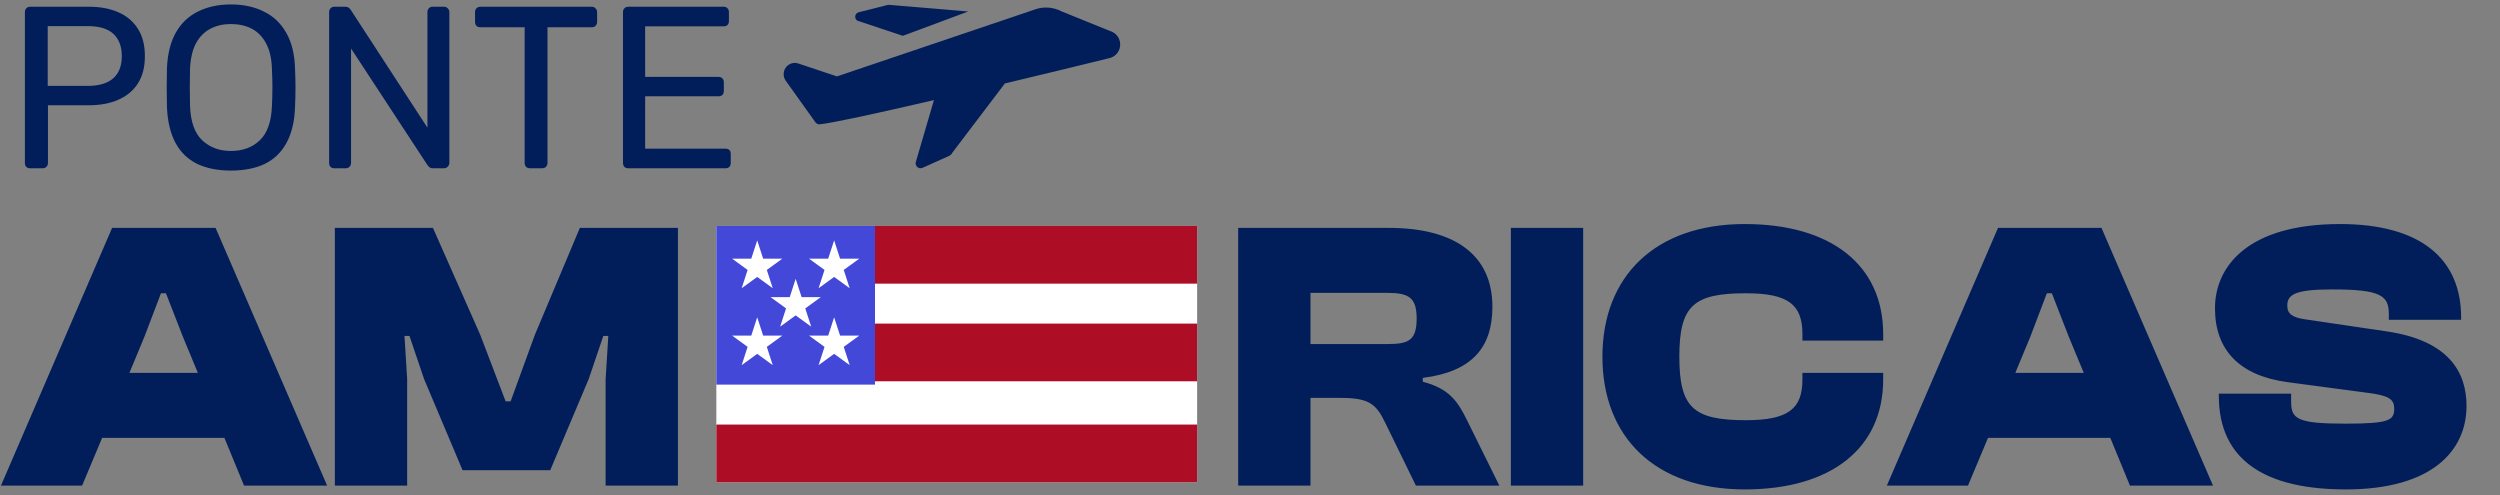 <svg xmlns="http://www.w3.org/2000/svg" width="520" height="103" fill="none" viewBox="0 0 520 103"><rect x="0" y="0" width="520" height="103" fill="#808080" stroke="none"/><path fill="#011E5A" d="M6.28 35C5.928 35 5.656 34.904 5.464 34.712C5.272 34.488 5.176 34.216 5.176 33.896V2.552C5.176 2.2 5.272 1.928 5.464 1.736C5.656 1.512 5.928 1.4 6.28 1.4H18.472C20.84 1.4 22.888 1.784 24.616 2.552C26.376 3.32 27.736 4.472 28.696 6.008C29.656 7.512 30.136 9.4 30.136 11.672C30.136 13.944 29.656 15.832 28.696 17.336C27.736 18.84 26.376 19.976 24.616 20.744C22.888 21.512 20.84 21.896 18.472 21.896H9.976V33.896C9.976 34.216 9.864 34.488 9.64 34.712C9.448 34.904 9.176 35 8.824 35H6.28ZM9.928 17.864H18.232C20.6 17.864 22.376 17.336 23.56 16.28C24.744 15.224 25.336 13.688 25.336 11.672C25.336 9.688 24.76 8.152 23.608 7.064C22.456 5.976 20.664 5.432 18.232 5.432H9.928V17.864ZM48.021 35.48C45.301 35.48 42.965 35.016 41.013 34.088C39.061 33.128 37.557 31.672 36.501 29.72C35.445 27.736 34.853 25.256 34.725 22.28C34.693 20.872 34.677 19.528 34.677 18.248C34.677 16.936 34.693 15.576 34.725 14.168C34.853 11.224 35.461 8.776 36.549 6.824C37.669 4.84 39.205 3.368 41.157 2.408C43.141 1.416 45.429 0.92 48.021 0.92C50.645 0.92 52.933 1.416 54.885 2.408C56.869 3.368 58.421 4.84 59.541 6.824C60.661 8.776 61.269 11.224 61.365 14.168C61.429 15.576 61.461 16.936 61.461 18.248C61.461 19.528 61.429 20.872 61.365 22.28C61.269 25.256 60.677 27.736 59.589 29.72C58.533 31.672 57.029 33.128 55.077 34.088C53.125 35.016 50.773 35.48 48.021 35.48ZM48.021 31.4C50.485 31.4 52.485 30.664 54.021 29.192C55.589 27.72 56.437 25.336 56.565 22.04C56.629 20.6 56.661 19.32 56.661 18.2C56.661 17.048 56.629 15.768 56.565 14.36C56.501 12.152 56.085 10.36 55.317 8.984C54.581 7.608 53.589 6.6 52.341 5.96C51.093 5.32 49.653 5 48.021 5C46.453 5 45.045 5.32 43.797 5.96C42.549 6.6 41.541 7.608 40.773 8.984C40.037 10.36 39.621 12.152 39.525 14.36C39.493 15.768 39.477 17.048 39.477 18.2C39.477 19.32 39.493 20.6 39.525 22.04C39.653 25.336 40.501 27.72 42.069 29.192C43.637 30.664 45.621 31.4 48.021 31.4ZM69.561 35C69.209 35 68.937 34.904 68.745 34.712C68.553 34.488 68.457 34.216 68.457 33.896V2.552C68.457 2.2 68.553 1.928 68.745 1.736C68.937 1.512 69.209 1.4 69.561 1.4H71.769C72.153 1.4 72.441 1.496 72.633 1.688C72.825 1.848 72.937 1.976 72.969 2.072L88.905 26.552V2.552C88.905 2.2 89.001 1.928 89.193 1.736C89.385 1.512 89.657 1.4 90.009 1.4H92.313C92.665 1.4 92.937 1.512 93.129 1.736C93.353 1.928 93.465 2.2 93.465 2.552V33.848C93.465 34.168 93.353 34.44 93.129 34.664C92.937 34.888 92.681 35 92.361 35H90.057C89.705 35 89.433 34.904 89.241 34.712C89.081 34.52 88.969 34.392 88.905 34.328L73.017 10.088V33.896C73.017 34.216 72.905 34.488 72.681 34.712C72.489 34.904 72.217 35 71.865 35H69.561ZM110.233 35C109.913 35 109.641 34.904 109.417 34.712C109.225 34.488 109.129 34.216 109.129 33.896V5.672H99.913C99.593 5.672 99.321 5.576 99.097 5.384C98.905 5.16 98.809 4.888 98.809 4.568V2.552C98.809 2.2 98.905 1.928 99.097 1.736C99.321 1.512 99.593 1.4 99.913 1.4H123.049C123.401 1.4 123.673 1.512 123.865 1.736C124.089 1.928 124.201 2.2 124.201 2.552V4.568C124.201 4.888 124.089 5.16 123.865 5.384C123.673 5.576 123.401 5.672 123.049 5.672H113.881V33.896C113.881 34.216 113.769 34.488 113.545 34.712C113.353 34.904 113.081 35 112.729 35H110.233ZM130.686 35C130.334 35 130.062 34.904 129.87 34.712C129.678 34.488 129.582 34.216 129.582 33.896V2.552C129.582 2.2 129.678 1.928 129.87 1.736C130.062 1.512 130.334 1.4 130.686 1.4H150.51C150.862 1.4 151.134 1.512 151.326 1.736C151.518 1.928 151.614 2.2 151.614 2.552V4.376C151.614 4.728 151.518 5 151.326 5.192C151.134 5.384 150.862 5.48 150.51 5.48H134.19V15.992H149.454C149.806 15.992 150.078 16.104 150.27 16.328C150.462 16.52 150.558 16.792 150.558 17.144V18.92C150.558 19.24 150.462 19.512 150.27 19.736C150.078 19.928 149.806 20.024 149.454 20.024H134.19V30.92H150.894C151.246 30.92 151.518 31.016 151.71 31.208C151.902 31.4 151.998 31.672 151.998 32.024V33.896C151.998 34.216 151.902 34.488 151.71 34.712C151.518 34.904 151.246 35 150.894 35H130.686Z"/><path fill="#011E5A" d="M178.35 4.312L187.787 7.449L201.389 2.391L185.055 1.024C184.893 0.987 184.726 0.993 184.568 1.041L178.609 2.554C178.425 2.597 178.258 2.696 178.13 2.837C178.001 2.978 177.918 3.154 177.89 3.343C177.862 3.533 177.891 3.726 177.973 3.899C178.055 4.071 178.187 4.215 178.35 4.312Z"/><path fill="#011E5A" d="M231.443 6.672L220.873 2.398C219.985 1.92 219.005 1.64 218 1.578C216.996 1.517 215.99 1.674 215.051 2.04L174.089 15.892L166.025 13.197C165.562 13.048 165.064 13.049 164.602 13.201C164.14 13.352 163.736 13.647 163.449 14.043C163.162 14.439 163.005 14.916 163 15.408C162.996 15.899 163.144 16.379 163.424 16.781L169.596 25.424C169.697 25.569 169.833 25.684 169.991 25.76C170.149 25.836 170.323 25.869 170.498 25.857C173.013 25.621 182.728 23.505 194.26 20.818L190.464 33.783C190.431 33.968 190.448 34.158 190.514 34.334C190.58 34.51 190.692 34.664 190.839 34.78C190.985 34.896 191.16 34.969 191.344 34.992C191.529 35.015 191.716 34.987 191.886 34.91L197.399 32.432C197.702 32.295 197.946 32.054 198.091 31.753L209.018 17.356C217.282 15.391 225.19 13.46 230.761 12.09C231.336 11.958 231.857 11.651 232.254 11.21C232.65 10.768 232.903 10.215 232.977 9.623C233.051 9.032 232.944 8.432 232.67 7.904C232.396 7.376 231.967 6.946 231.443 6.672Z"/><path fill="#011E5A" d="M17.08 101H0.2L23.32 47.4H44.84L68.04 101H50.76L46.68 91.08H21.24L17.08 101ZM30.04 70.04L26.92 77.56H41.16L38.04 70.04L34.52 61H33.48L30.04 70.04ZM84.69 101H69.65V47.4H90.05L99.89 69.64L105.17 83.48H106.21L111.25 69.64L120.61 47.4H141.01V101H125.97V78.84L126.53 69.88H125.49L122.45 78.84L114.45 97.8H96.21L88.21 78.84L85.17 69.88H84.13L84.69 78.84V101ZM272.581 101H257.541V47.4H288.821C302.981 47.4 310.421 53.32 310.421 63.8C310.421 72.28 306.181 77.32 295.941 78.6V79.4C301.461 80.84 303.221 83.48 305.221 87.56L311.861 101H294.501L288.101 87.88C286.181 83.88 284.581 82.76 278.741 82.76H272.581V101ZM272.581 60.92V71.56H288.661C293.061 71.56 294.661 70.76 294.661 66.2C294.661 61.96 293.061 60.92 288.661 60.92H272.581ZM329.299 101H314.259V47.4H329.299V101ZM362.903 101.8C344.263 101.8 333.303 90.92 333.303 74.2C333.303 57.48 344.263 46.6 362.903 46.6C380.903 46.6 391.703 55.16 391.703 69.48V70.84H374.903V69.48C374.903 63.4 372.023 61 363.143 61C352.263 61 349.303 63.56 349.303 74.2C349.303 84.84 352.263 87.4 363.143 87.4C372.023 87.4 374.903 85 374.903 78.92V77.56H391.703V78.92C391.703 93.24 380.903 101.8 362.903 101.8ZM409.346 101H392.466L415.586 47.4H437.106L460.306 101H443.026L438.946 91.08H413.506L409.346 101ZM422.306 70.04L419.186 77.56H433.426L430.306 70.04L426.786 61H425.746L422.306 70.04ZM487.916 101.8C471.516 101.8 461.516 95.96 461.516 82.36V81.88H476.556V83.56C476.556 87.16 477.836 88.12 487.916 88.12C497.036 88.12 497.996 87.4 497.996 85C497.996 83.08 496.956 82.28 492.556 81.72L475.756 79.48C465.756 78.12 460.716 72.76 460.716 64.12C460.716 55.56 467.356 46.6 486.716 46.6C503.756 46.6 511.916 54.04 511.916 66.04V66.52H496.876V65.32C496.876 61.48 495.196 60.2 485.116 60.2C477.436 60.2 475.756 61.24 475.756 63.56C475.756 65.24 476.716 66.04 479.596 66.44L496.396 68.92C509.516 70.84 513.036 77.56 513.036 84.44C513.036 93.64 505.996 101.8 487.916 101.8Z"/><rect width="100" height="53.308" fill="#fff" transform="translate(149 47)"/><rect width="33" height="33" fill="#4348D8" transform="translate(149 47)"/><path fill="#fff" d="M165.5 58L166.735 61.8H170.731L167.498 64.149L168.733 67.95L165.5 65.601L162.267 67.95L163.502 64.149L160.269 61.8H164.265L165.5 58Z"/><path fill="#fff" d="M157.5 50L158.735 53.8H162.731L159.498 56.149L160.733 59.95L157.5 57.601L154.267 59.95L155.502 56.149L152.269 53.8H156.265L157.5 50Z"/><path fill="#fff" d="M173.5 50L174.735 53.8H178.731L175.498 56.149L176.733 59.95L173.5 57.601L170.267 59.95L171.502 56.149L168.269 53.8H172.265L173.5 50Z"/><path fill="#fff" d="M173.5 66L174.735 69.8H178.731L175.498 72.149L176.733 75.95L173.5 73.601L170.267 75.95L171.502 72.149L168.269 69.8H172.265L173.5 66Z"/><path fill="#fff" d="M157.5 66L158.735 69.8H162.731L159.498 72.149L160.733 75.95L157.5 73.601L154.267 75.95L155.502 72.149L152.269 69.8H156.265L157.5 66Z"/><rect width="67" height="12" x="182" y="47" fill="#AE0D26"/><rect width="67" height="12" x="182" y="67.308" fill="#AE0D26"/><rect width="100" height="12" x="149" y="88.308" fill="#AE0D26"/></svg>